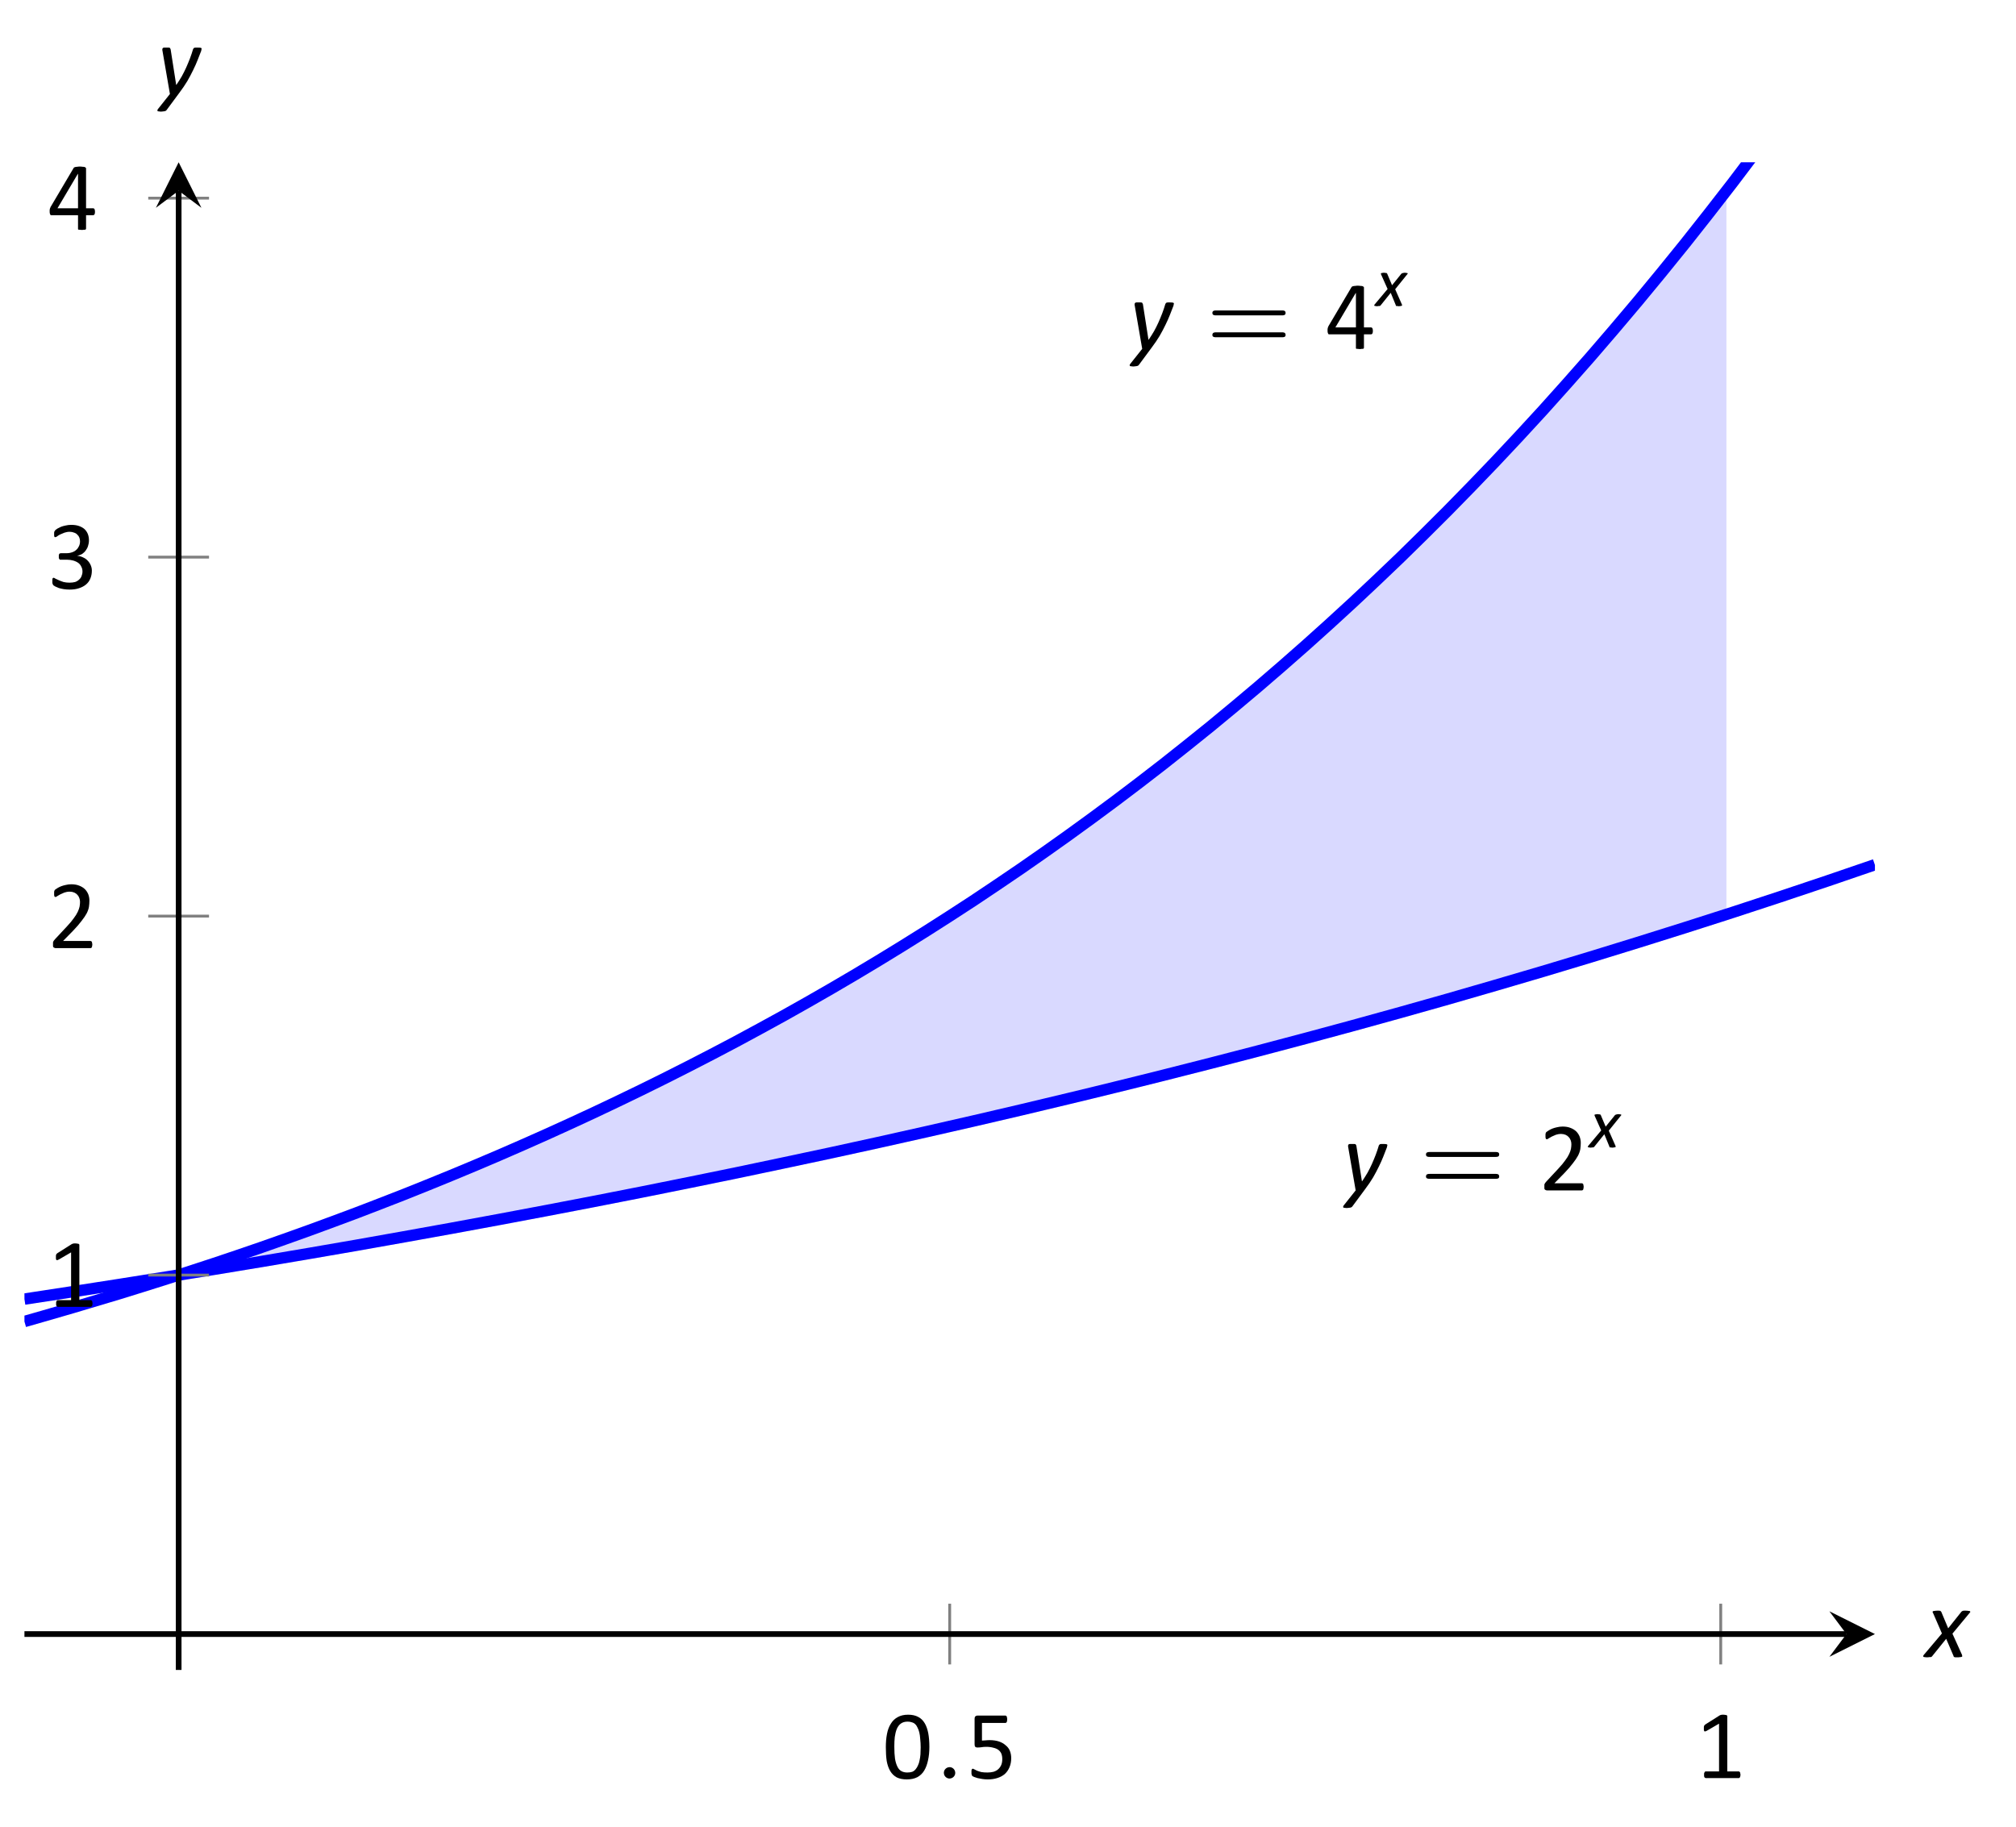 <?xml version="1.0" encoding="UTF-8"?>
<svg xmlns="http://www.w3.org/2000/svg" xmlns:xlink="http://www.w3.org/1999/xlink" width="141.1pt" height="127.89pt" viewBox="0 0 141.1 127.89" version="1.1">
<defs>
<g>
<symbol overflow="visible" id="glyph0-0">
<path style="stroke:none;" d="M 3.359 -4.406 L 3.359 0 L 0.188 0 L 0.188 -4.406 Z M 3.062 -0.281 L 3.062 -4.125 L 0.469 -4.125 L 0.469 -0.281 Z M 2.625 -3.062 C 2.625 -2.938 2.609 -2.816 2.578 -2.703 C 2.547 -2.586 2.488 -2.484 2.406 -2.391 C 2.332 -2.297 2.234 -2.219 2.109 -2.156 C 1.984 -2.094 1.832 -2.055 1.656 -2.047 L 1.531 -1.531 C 1.52 -1.508 1.5 -1.492 1.469 -1.484 C 1.438 -1.473 1.391 -1.469 1.328 -1.469 C 1.297 -1.469 1.266 -1.469 1.234 -1.469 C 1.211 -1.477 1.195 -1.484 1.188 -1.484 C 1.176 -1.484 1.164 -1.488 1.156 -1.5 C 1.156 -1.508 1.156 -1.52 1.156 -1.531 L 1.266 -2.172 C 1.273 -2.234 1.297 -2.273 1.328 -2.297 C 1.367 -2.328 1.414 -2.344 1.469 -2.344 L 1.484 -2.344 C 1.629 -2.344 1.742 -2.363 1.828 -2.406 C 1.922 -2.445 1.992 -2.5 2.047 -2.562 C 2.098 -2.633 2.133 -2.707 2.156 -2.781 C 2.176 -2.863 2.188 -2.941 2.188 -3.016 C 2.188 -3.078 2.176 -3.129 2.156 -3.172 C 2.145 -3.223 2.117 -3.266 2.078 -3.297 C 2.047 -3.336 2 -3.367 1.938 -3.391 C 1.875 -3.41 1.797 -3.422 1.703 -3.422 C 1.617 -3.422 1.539 -3.41 1.469 -3.391 C 1.395 -3.379 1.328 -3.363 1.266 -3.344 C 1.211 -3.32 1.172 -3.301 1.141 -3.281 C 1.109 -3.258 1.082 -3.25 1.062 -3.25 C 1.039 -3.25 1.023 -3.254 1.016 -3.266 C 1.016 -3.285 1.016 -3.312 1.016 -3.344 C 1.016 -3.352 1.016 -3.367 1.016 -3.391 C 1.016 -3.41 1.016 -3.43 1.016 -3.453 C 1.023 -3.484 1.035 -3.508 1.047 -3.531 C 1.055 -3.551 1.066 -3.566 1.078 -3.578 C 1.098 -3.598 1.129 -3.617 1.172 -3.641 C 1.223 -3.66 1.281 -3.68 1.344 -3.703 C 1.414 -3.723 1.488 -3.738 1.562 -3.75 C 1.633 -3.758 1.711 -3.766 1.797 -3.766 C 1.953 -3.766 2.082 -3.742 2.188 -3.703 C 2.289 -3.66 2.375 -3.602 2.438 -3.531 C 2.508 -3.469 2.555 -3.391 2.578 -3.297 C 2.609 -3.211 2.625 -3.133 2.625 -3.062 Z M 1.5 -1.031 C 1.5 -1.02 1.5 -1 1.5 -0.969 C 1.5 -0.945 1.492 -0.922 1.484 -0.891 C 1.473 -0.859 1.461 -0.828 1.453 -0.797 C 1.441 -0.773 1.426 -0.754 1.406 -0.734 C 1.383 -0.711 1.352 -0.695 1.312 -0.688 C 1.281 -0.676 1.238 -0.672 1.188 -0.672 C 1.133 -0.672 1.094 -0.676 1.062 -0.688 C 1.039 -0.695 1.02 -0.707 1 -0.719 C 0.988 -0.727 0.977 -0.742 0.969 -0.766 C 0.969 -0.785 0.969 -0.805 0.969 -0.828 C 0.969 -0.848 0.969 -0.867 0.969 -0.891 C 0.977 -0.922 0.984 -0.945 0.984 -0.969 C 0.992 -1 1.004 -1.023 1.016 -1.047 C 1.035 -1.078 1.051 -1.102 1.062 -1.125 C 1.082 -1.145 1.109 -1.16 1.141 -1.172 C 1.18 -1.18 1.234 -1.188 1.297 -1.188 C 1.336 -1.188 1.367 -1.18 1.391 -1.172 C 1.422 -1.172 1.441 -1.16 1.453 -1.141 C 1.473 -1.129 1.484 -1.113 1.484 -1.094 C 1.492 -1.082 1.5 -1.062 1.5 -1.031 Z M 0 1.344 Z M 0 1.344 "/>
</symbol>
<symbol overflow="visible" id="glyph0-1">
<path style="stroke:none;" d="M 3.172 -3.172 C 3.172 -3.148 3.164 -3.125 3.156 -3.094 C 3.156 -3.07 3.148 -3.047 3.141 -3.016 C 3.066 -2.816 2.984 -2.602 2.891 -2.375 C 2.805 -2.156 2.703 -1.922 2.578 -1.672 C 2.461 -1.43 2.328 -1.176 2.172 -0.906 C 2.016 -0.645 1.828 -0.367 1.609 -0.078 L 0.719 1.125 C 0.707 1.145 0.691 1.16 0.672 1.172 C 0.648 1.18 0.625 1.191 0.594 1.203 C 0.562 1.211 0.523 1.219 0.484 1.219 C 0.441 1.227 0.395 1.234 0.344 1.234 C 0.281 1.234 0.227 1.227 0.188 1.219 C 0.145 1.219 0.113 1.211 0.094 1.203 C 0.082 1.191 0.078 1.172 0.078 1.141 C 0.078 1.117 0.086 1.094 0.109 1.062 L 0.953 0 L 0.438 -2.984 C 0.438 -3.016 0.43 -3.039 0.422 -3.062 C 0.422 -3.082 0.422 -3.102 0.422 -3.125 C 0.422 -3.145 0.426 -3.164 0.438 -3.188 C 0.445 -3.207 0.461 -3.223 0.484 -3.234 C 0.504 -3.242 0.531 -3.25 0.562 -3.25 C 0.602 -3.25 0.656 -3.25 0.719 -3.25 C 0.77 -3.25 0.812 -3.25 0.844 -3.25 C 0.883 -3.25 0.914 -3.242 0.938 -3.234 C 0.957 -3.223 0.969 -3.207 0.969 -3.188 C 0.977 -3.176 0.988 -3.16 1 -3.141 L 1.391 -0.641 L 1.406 -0.641 C 1.539 -0.836 1.664 -1.035 1.781 -1.234 C 1.895 -1.441 2 -1.648 2.094 -1.859 C 2.188 -2.066 2.273 -2.281 2.359 -2.5 C 2.441 -2.719 2.516 -2.938 2.578 -3.156 C 2.586 -3.164 2.598 -3.176 2.609 -3.188 C 2.617 -3.207 2.633 -3.223 2.656 -3.234 C 2.688 -3.242 2.723 -3.25 2.766 -3.25 C 2.805 -3.25 2.852 -3.25 2.906 -3.25 C 3.008 -3.25 3.078 -3.242 3.109 -3.234 C 3.148 -3.223 3.172 -3.203 3.172 -3.172 Z M 3.172 -3.172 "/>
</symbol>
<symbol overflow="visible" id="glyph0-2">
<path style="stroke:none;" d="M 1.891 -1.641 L 2.562 -0.156 C 2.57 -0.125 2.578 -0.094 2.578 -0.062 C 2.578 -0.039 2.562 -0.023 2.531 -0.016 C 2.508 -0.004 2.473 0 2.422 0 C 2.379 0.008 2.328 0.016 2.266 0.016 C 2.203 0.016 2.148 0.016 2.109 0.016 C 2.078 0.016 2.051 0.008 2.031 0 C 2.008 -0.008 1.992 -0.02 1.984 -0.031 C 1.973 -0.039 1.969 -0.055 1.969 -0.078 L 1.453 -1.281 L 0.484 -0.078 C 0.473 -0.055 0.457 -0.039 0.438 -0.031 C 0.426 -0.02 0.406 -0.008 0.375 0 C 0.352 0 0.32 0 0.281 0 C 0.238 0.008 0.18 0.016 0.109 0.016 C 0.047 0.016 -0.004 0.008 -0.047 0 C -0.086 0 -0.113 -0.004 -0.125 -0.016 C -0.145 -0.023 -0.156 -0.039 -0.156 -0.062 C -0.156 -0.082 -0.145 -0.109 -0.125 -0.141 L 1.156 -1.656 L 0.531 -3.094 C 0.508 -3.125 0.5 -3.148 0.5 -3.172 C 0.508 -3.191 0.523 -3.207 0.547 -3.219 C 0.566 -3.227 0.598 -3.234 0.641 -3.234 C 0.68 -3.242 0.738 -3.25 0.812 -3.25 C 0.875 -3.25 0.922 -3.25 0.953 -3.25 C 0.992 -3.25 1.023 -3.242 1.047 -3.234 C 1.066 -3.223 1.078 -3.211 1.078 -3.203 C 1.086 -3.191 1.098 -3.18 1.109 -3.172 L 1.594 -2.016 L 2.516 -3.172 C 2.523 -3.18 2.535 -3.191 2.547 -3.203 C 2.566 -3.211 2.586 -3.223 2.609 -3.234 C 2.629 -3.242 2.66 -3.25 2.703 -3.25 C 2.742 -3.25 2.789 -3.25 2.844 -3.25 C 2.914 -3.25 2.973 -3.242 3.016 -3.234 C 3.055 -3.234 3.086 -3.227 3.109 -3.219 C 3.129 -3.207 3.141 -3.191 3.141 -3.172 C 3.141 -3.148 3.125 -3.125 3.094 -3.094 Z M 1.891 -1.641 "/>
</symbol>
<symbol overflow="visible" id="glyph1-0">
<path style="stroke:none;" d=""/>
</symbol>
<symbol overflow="visible" id="glyph1-1">
<path style="stroke:none;" d="M 5.359 -2.344 C 5.453 -2.344 5.609 -2.344 5.609 -2.516 C 5.609 -2.688 5.453 -2.688 5.359 -2.688 L 0.75 -2.688 C 0.656 -2.688 0.484 -2.688 0.484 -2.516 C 0.484 -2.344 0.641 -2.344 0.75 -2.344 Z M 5.359 -0.812 C 5.453 -0.812 5.609 -0.812 5.609 -0.969 C 5.609 -1.156 5.453 -1.156 5.359 -1.156 L 0.75 -1.156 C 0.641 -1.156 0.484 -1.156 0.484 -0.969 C 0.484 -0.812 0.656 -0.812 0.75 -0.812 Z M 5.359 -0.812 "/>
</symbol>
<symbol overflow="visible" id="glyph2-0">
<path style="stroke:none;" d="M 3.328 -4.406 L 3.328 0 L 0.156 0 L 0.156 -4.406 Z M 3.031 -0.281 L 3.031 -4.125 L 0.438 -4.125 L 0.438 -0.281 Z M 2.609 -2.906 C 2.609 -2.77 2.586 -2.648 2.547 -2.547 C 2.504 -2.441 2.445 -2.352 2.375 -2.281 C 2.312 -2.219 2.227 -2.164 2.125 -2.125 C 2.031 -2.082 1.926 -2.055 1.812 -2.047 L 1.797 -1.531 C 1.797 -1.508 1.773 -1.492 1.734 -1.484 C 1.703 -1.473 1.66 -1.469 1.609 -1.469 C 1.566 -1.469 1.535 -1.469 1.516 -1.469 C 1.492 -1.477 1.473 -1.484 1.453 -1.484 C 1.441 -1.484 1.43 -1.488 1.422 -1.5 C 1.422 -1.508 1.422 -1.52 1.422 -1.531 L 1.406 -2.156 C 1.395 -2.227 1.406 -2.273 1.438 -2.297 C 1.469 -2.328 1.516 -2.344 1.578 -2.344 L 1.641 -2.344 C 1.734 -2.344 1.812 -2.352 1.875 -2.375 C 1.945 -2.406 2.004 -2.441 2.047 -2.484 C 2.086 -2.535 2.117 -2.594 2.141 -2.656 C 2.16 -2.727 2.172 -2.801 2.172 -2.875 C 2.172 -3.039 2.125 -3.172 2.031 -3.266 C 1.938 -3.367 1.785 -3.422 1.578 -3.422 C 1.492 -3.422 1.414 -3.41 1.344 -3.391 C 1.281 -3.379 1.223 -3.363 1.172 -3.344 C 1.117 -3.32 1.078 -3.301 1.047 -3.281 C 1.016 -3.258 0.988 -3.25 0.969 -3.25 C 0.957 -3.25 0.945 -3.25 0.938 -3.25 C 0.938 -3.258 0.93 -3.27 0.922 -3.281 C 0.922 -3.289 0.914 -3.305 0.906 -3.328 C 0.906 -3.359 0.906 -3.391 0.906 -3.422 C 0.906 -3.461 0.906 -3.492 0.906 -3.516 C 0.914 -3.547 0.93 -3.566 0.953 -3.578 C 0.961 -3.598 0.988 -3.617 1.031 -3.641 C 1.082 -3.66 1.141 -3.676 1.203 -3.688 C 1.266 -3.707 1.332 -3.723 1.406 -3.734 C 1.477 -3.754 1.555 -3.766 1.641 -3.766 C 1.805 -3.766 1.953 -3.738 2.078 -3.688 C 2.203 -3.645 2.301 -3.586 2.375 -3.516 C 2.457 -3.441 2.516 -3.352 2.547 -3.25 C 2.586 -3.145 2.609 -3.031 2.609 -2.906 Z M 1.875 -0.922 C 1.875 -0.879 1.867 -0.844 1.859 -0.812 C 1.848 -0.781 1.832 -0.754 1.812 -0.734 C 1.789 -0.711 1.766 -0.695 1.734 -0.688 C 1.703 -0.676 1.66 -0.672 1.609 -0.672 C 1.566 -0.672 1.523 -0.676 1.484 -0.688 C 1.453 -0.695 1.426 -0.711 1.406 -0.734 C 1.383 -0.754 1.367 -0.781 1.359 -0.812 C 1.359 -0.844 1.359 -0.879 1.359 -0.922 C 1.359 -0.973 1.359 -1.016 1.359 -1.047 C 1.367 -1.078 1.383 -1.102 1.406 -1.125 C 1.426 -1.145 1.453 -1.16 1.484 -1.172 C 1.523 -1.18 1.566 -1.188 1.609 -1.188 C 1.66 -1.188 1.703 -1.18 1.734 -1.172 C 1.766 -1.16 1.789 -1.145 1.812 -1.125 C 1.832 -1.102 1.848 -1.078 1.859 -1.047 C 1.867 -1.016 1.875 -0.973 1.875 -0.922 Z M 0 1.344 Z M 0 1.344 "/>
</symbol>
<symbol overflow="visible" id="glyph2-1">
<path style="stroke:none;" d="M 3.141 -0.25 C 3.141 -0.207 3.133 -0.172 3.125 -0.141 C 3.125 -0.109 3.117 -0.082 3.109 -0.062 C 3.098 -0.039 3.082 -0.023 3.062 -0.016 C 3.051 -0.004 3.035 0 3.016 0 L 0.578 0 C 0.547 0 0.52 -0.004 0.5 -0.016 C 0.477 -0.023 0.457 -0.035 0.438 -0.047 C 0.414 -0.066 0.398 -0.094 0.391 -0.125 C 0.391 -0.164 0.391 -0.207 0.391 -0.25 C 0.391 -0.301 0.391 -0.344 0.391 -0.375 C 0.391 -0.406 0.395 -0.43 0.406 -0.453 C 0.426 -0.484 0.441 -0.508 0.453 -0.531 C 0.473 -0.562 0.5 -0.594 0.531 -0.625 L 1.375 -1.531 C 1.57 -1.738 1.727 -1.926 1.844 -2.094 C 1.969 -2.258 2.062 -2.41 2.125 -2.547 C 2.188 -2.68 2.227 -2.801 2.25 -2.906 C 2.27 -3.02 2.281 -3.129 2.281 -3.234 C 2.281 -3.328 2.266 -3.414 2.234 -3.5 C 2.203 -3.594 2.156 -3.672 2.094 -3.734 C 2.039 -3.797 1.969 -3.848 1.875 -3.891 C 1.781 -3.93 1.676 -3.953 1.562 -3.953 C 1.426 -3.953 1.301 -3.93 1.188 -3.891 C 1.082 -3.848 0.988 -3.805 0.906 -3.766 C 0.82 -3.723 0.75 -3.68 0.688 -3.641 C 0.633 -3.598 0.594 -3.578 0.562 -3.578 C 0.551 -3.578 0.535 -3.582 0.516 -3.594 C 0.504 -3.602 0.492 -3.617 0.484 -3.641 C 0.484 -3.66 0.477 -3.688 0.469 -3.719 C 0.469 -3.758 0.469 -3.801 0.469 -3.844 C 0.469 -3.875 0.469 -3.898 0.469 -3.922 C 0.469 -3.953 0.473 -3.977 0.484 -4 C 0.492 -4.02 0.5 -4.035 0.5 -4.047 C 0.508 -4.066 0.531 -4.086 0.562 -4.109 C 0.594 -4.129 0.641 -4.16 0.703 -4.203 C 0.766 -4.242 0.848 -4.285 0.953 -4.328 C 1.055 -4.367 1.164 -4.398 1.281 -4.422 C 1.406 -4.453 1.535 -4.469 1.672 -4.469 C 1.879 -4.469 2.062 -4.438 2.219 -4.375 C 2.383 -4.312 2.52 -4.227 2.625 -4.125 C 2.727 -4.02 2.805 -3.898 2.859 -3.766 C 2.91 -3.629 2.938 -3.484 2.938 -3.328 C 2.938 -3.18 2.926 -3.035 2.906 -2.891 C 2.883 -2.754 2.832 -2.602 2.75 -2.438 C 2.664 -2.281 2.547 -2.102 2.391 -1.906 C 2.242 -1.707 2.047 -1.477 1.797 -1.219 L 1.094 -0.5 L 3.016 -0.5 C 3.023 -0.5 3.039 -0.492 3.062 -0.484 C 3.082 -0.473 3.098 -0.457 3.109 -0.438 C 3.117 -0.414 3.125 -0.391 3.125 -0.359 C 3.133 -0.328 3.141 -0.289 3.141 -0.25 Z M 3.141 -0.25 "/>
</symbol>
<symbol overflow="visible" id="glyph2-2">
<path style="stroke:none;" d="M 3.328 -1.25 C 3.328 -1.176 3.316 -1.117 3.297 -1.078 C 3.273 -1.035 3.242 -1.016 3.203 -1.016 L 2.703 -1.016 L 2.703 -0.078 C 2.703 -0.066 2.695 -0.051 2.688 -0.031 C 2.676 -0.02 2.66 -0.008 2.641 0 C 2.617 0 2.586 0 2.547 0 C 2.516 0.008 2.473 0.016 2.422 0.016 C 2.359 0.016 2.305 0.008 2.266 0 C 2.234 0 2.207 0 2.188 0 C 2.164 -0.008 2.148 -0.02 2.141 -0.031 C 2.141 -0.051 2.141 -0.066 2.141 -0.078 L 2.141 -1.016 L 0.312 -1.016 C 0.289 -1.016 0.27 -1.016 0.25 -1.016 C 0.227 -1.023 0.211 -1.035 0.203 -1.047 C 0.191 -1.066 0.18 -1.094 0.172 -1.125 C 0.16 -1.164 0.156 -1.211 0.156 -1.266 C 0.156 -1.305 0.156 -1.344 0.156 -1.375 C 0.164 -1.414 0.172 -1.445 0.172 -1.469 C 0.18 -1.5 0.191 -1.523 0.203 -1.547 C 0.211 -1.578 0.227 -1.609 0.25 -1.641 L 1.828 -4.312 C 1.836 -4.332 1.852 -4.348 1.875 -4.359 C 1.906 -4.379 1.938 -4.391 1.969 -4.391 C 2 -4.398 2.039 -4.406 2.094 -4.406 C 2.145 -4.414 2.203 -4.422 2.266 -4.422 C 2.336 -4.422 2.398 -4.414 2.453 -4.406 C 2.516 -4.406 2.562 -4.398 2.594 -4.391 C 2.633 -4.379 2.66 -4.363 2.672 -4.344 C 2.691 -4.332 2.703 -4.316 2.703 -4.297 L 2.703 -1.5 L 3.203 -1.5 C 3.242 -1.5 3.273 -1.477 3.297 -1.438 C 3.316 -1.395 3.328 -1.332 3.328 -1.25 Z M 2.141 -3.906 L 2.125 -3.906 L 0.703 -1.5 L 2.141 -1.5 Z M 2.141 -3.906 "/>
</symbol>
<symbol overflow="visible" id="glyph2-3">
<path style="stroke:none;" d="M 3.297 -2.219 C 3.297 -1.875 3.266 -1.562 3.203 -1.281 C 3.148 -1.008 3.062 -0.77 2.938 -0.562 C 2.82 -0.363 2.66 -0.207 2.453 -0.094 C 2.254 0.008 2.008 0.062 1.719 0.062 C 1.445 0.062 1.211 0.016 1.016 -0.078 C 0.828 -0.18 0.676 -0.328 0.562 -0.516 C 0.445 -0.711 0.363 -0.945 0.312 -1.219 C 0.27 -1.5 0.25 -1.82 0.25 -2.188 C 0.25 -2.52 0.273 -2.828 0.328 -3.109 C 0.379 -3.391 0.469 -3.629 0.594 -3.828 C 0.719 -4.035 0.879 -4.191 1.078 -4.297 C 1.273 -4.41 1.52 -4.469 1.812 -4.469 C 2.094 -4.469 2.328 -4.414 2.516 -4.312 C 2.703 -4.219 2.852 -4.07 2.969 -3.875 C 3.082 -3.688 3.164 -3.453 3.219 -3.172 C 3.27 -2.891 3.297 -2.57 3.297 -2.219 Z M 2.688 -2.172 C 2.688 -2.391 2.676 -2.586 2.656 -2.766 C 2.645 -2.941 2.625 -3.094 2.594 -3.219 C 2.562 -3.352 2.52 -3.469 2.469 -3.562 C 2.426 -3.664 2.367 -3.75 2.297 -3.812 C 2.234 -3.875 2.156 -3.914 2.062 -3.938 C 1.977 -3.969 1.883 -3.984 1.781 -3.984 C 1.582 -3.984 1.422 -3.938 1.297 -3.844 C 1.18 -3.758 1.086 -3.633 1.016 -3.469 C 0.953 -3.312 0.906 -3.125 0.875 -2.906 C 0.852 -2.695 0.844 -2.473 0.844 -2.234 C 0.844 -1.898 0.859 -1.617 0.891 -1.391 C 0.93 -1.16 0.988 -0.973 1.062 -0.828 C 1.133 -0.68 1.227 -0.578 1.344 -0.516 C 1.457 -0.453 1.594 -0.422 1.75 -0.422 C 1.883 -0.422 2 -0.438 2.094 -0.469 C 2.188 -0.508 2.266 -0.566 2.328 -0.641 C 2.398 -0.723 2.457 -0.816 2.5 -0.922 C 2.551 -1.023 2.586 -1.141 2.609 -1.266 C 2.641 -1.398 2.66 -1.539 2.672 -1.688 C 2.68 -1.844 2.688 -2.004 2.688 -2.172 Z M 2.688 -2.172 "/>
</symbol>
<symbol overflow="visible" id="glyph2-4">
<path style="stroke:none;" d="M 3.125 -1.422 C 3.125 -1.18 3.082 -0.969 3 -0.781 C 2.926 -0.602 2.816 -0.445 2.672 -0.312 C 2.523 -0.188 2.348 -0.094 2.141 -0.031 C 1.941 0.031 1.723 0.062 1.484 0.062 C 1.348 0.062 1.219 0.051 1.094 0.031 C 0.969 0.008 0.859 -0.008 0.766 -0.031 C 0.672 -0.062 0.594 -0.086 0.531 -0.109 C 0.469 -0.141 0.426 -0.16 0.406 -0.172 C 0.395 -0.191 0.383 -0.207 0.375 -0.219 C 0.375 -0.238 0.367 -0.258 0.359 -0.281 C 0.348 -0.301 0.344 -0.32 0.344 -0.344 C 0.344 -0.375 0.344 -0.41 0.344 -0.453 C 0.344 -0.492 0.344 -0.531 0.344 -0.562 C 0.352 -0.594 0.359 -0.613 0.359 -0.625 C 0.367 -0.645 0.379 -0.66 0.391 -0.672 C 0.41 -0.68 0.426 -0.688 0.438 -0.688 C 0.457 -0.688 0.492 -0.672 0.547 -0.641 C 0.598 -0.617 0.66 -0.586 0.734 -0.547 C 0.816 -0.516 0.914 -0.484 1.031 -0.453 C 1.156 -0.43 1.301 -0.422 1.469 -0.422 C 1.613 -0.422 1.75 -0.438 1.875 -0.469 C 2.008 -0.508 2.117 -0.566 2.203 -0.641 C 2.297 -0.723 2.367 -0.82 2.422 -0.938 C 2.473 -1.051 2.5 -1.191 2.5 -1.359 C 2.5 -1.504 2.477 -1.629 2.438 -1.734 C 2.395 -1.836 2.328 -1.926 2.234 -2 C 2.141 -2.07 2.02 -2.125 1.875 -2.156 C 1.738 -2.195 1.57 -2.219 1.375 -2.219 C 1.238 -2.219 1.117 -2.207 1.016 -2.188 C 0.922 -2.176 0.832 -2.172 0.75 -2.172 C 0.688 -2.172 0.641 -2.188 0.609 -2.219 C 0.578 -2.25 0.562 -2.305 0.562 -2.391 L 0.562 -4.188 C 0.562 -4.258 0.578 -4.312 0.609 -4.344 C 0.648 -4.383 0.703 -4.406 0.766 -4.406 L 2.719 -4.406 C 2.738 -4.406 2.754 -4.398 2.766 -4.391 C 2.785 -4.379 2.801 -4.363 2.812 -4.344 C 2.82 -4.32 2.828 -4.297 2.828 -4.266 C 2.836 -4.234 2.844 -4.195 2.844 -4.156 C 2.844 -4.07 2.832 -4.004 2.812 -3.953 C 2.789 -3.91 2.758 -3.891 2.719 -3.891 L 1.078 -3.891 L 1.078 -2.656 C 1.16 -2.664 1.242 -2.672 1.328 -2.672 C 1.41 -2.68 1.504 -2.688 1.609 -2.688 C 1.859 -2.688 2.078 -2.656 2.266 -2.594 C 2.453 -2.531 2.609 -2.441 2.734 -2.328 C 2.867 -2.223 2.969 -2.094 3.031 -1.938 C 3.094 -1.781 3.125 -1.609 3.125 -1.422 Z M 3.125 -1.422 "/>
</symbol>
<symbol overflow="visible" id="glyph2-5">
<path style="stroke:none;" d="M 3.156 -0.234 C 3.156 -0.191 3.148 -0.156 3.141 -0.125 C 3.141 -0.094 3.129 -0.066 3.109 -0.047 C 3.098 -0.035 3.086 -0.023 3.078 -0.016 C 3.066 -0.004 3.051 0 3.031 0 L 0.734 0 C 0.711 0 0.695 -0.004 0.688 -0.016 C 0.676 -0.023 0.66 -0.035 0.641 -0.047 C 0.629 -0.066 0.617 -0.094 0.609 -0.125 C 0.609 -0.156 0.609 -0.191 0.609 -0.234 C 0.609 -0.273 0.609 -0.305 0.609 -0.328 C 0.617 -0.359 0.629 -0.383 0.641 -0.406 C 0.648 -0.426 0.66 -0.441 0.672 -0.453 C 0.691 -0.461 0.711 -0.469 0.734 -0.469 L 1.656 -0.469 L 1.656 -3.812 L 0.797 -3.312 C 0.754 -3.289 0.719 -3.273 0.688 -3.266 C 0.664 -3.266 0.645 -3.27 0.625 -3.281 C 0.613 -3.301 0.602 -3.328 0.594 -3.359 C 0.594 -3.391 0.594 -3.43 0.594 -3.484 C 0.594 -3.523 0.594 -3.555 0.594 -3.578 C 0.602 -3.609 0.609 -3.633 0.609 -3.656 C 0.617 -3.676 0.629 -3.691 0.641 -3.703 C 0.648 -3.711 0.664 -3.727 0.688 -3.75 L 1.703 -4.391 C 1.711 -4.398 1.723 -4.406 1.734 -4.406 C 1.754 -4.414 1.773 -4.422 1.797 -4.422 C 1.816 -4.43 1.836 -4.438 1.859 -4.438 C 1.891 -4.438 1.926 -4.438 1.969 -4.438 C 2.02 -4.438 2.062 -4.43 2.094 -4.422 C 2.133 -4.422 2.164 -4.414 2.188 -4.406 C 2.207 -4.395 2.219 -4.383 2.219 -4.375 C 2.227 -4.363 2.234 -4.352 2.234 -4.344 L 2.234 -0.469 L 3.031 -0.469 C 3.051 -0.469 3.066 -0.461 3.078 -0.453 C 3.098 -0.441 3.113 -0.426 3.125 -0.406 C 3.133 -0.383 3.141 -0.359 3.141 -0.328 C 3.148 -0.305 3.156 -0.273 3.156 -0.234 Z M 3.156 -0.234 "/>
</symbol>
<symbol overflow="visible" id="glyph2-6">
<path style="stroke:none;" d="M 3.109 -1.266 C 3.109 -1.055 3.07 -0.867 3 -0.703 C 2.938 -0.547 2.836 -0.41 2.703 -0.297 C 2.566 -0.18 2.398 -0.094 2.203 -0.031 C 2.016 0.031 1.801 0.062 1.562 0.062 C 1.414 0.062 1.273 0.051 1.141 0.031 C 1.016 0.008 0.898 -0.016 0.797 -0.047 C 0.703 -0.086 0.617 -0.125 0.547 -0.156 C 0.484 -0.195 0.441 -0.223 0.422 -0.234 C 0.41 -0.254 0.398 -0.27 0.391 -0.281 C 0.379 -0.301 0.367 -0.32 0.359 -0.344 C 0.359 -0.363 0.352 -0.391 0.344 -0.422 C 0.344 -0.453 0.344 -0.492 0.344 -0.547 C 0.344 -0.629 0.348 -0.688 0.359 -0.719 C 0.379 -0.75 0.406 -0.766 0.438 -0.766 C 0.457 -0.766 0.5 -0.742 0.562 -0.703 C 0.625 -0.672 0.703 -0.633 0.797 -0.594 C 0.891 -0.551 1 -0.508 1.125 -0.469 C 1.25 -0.438 1.391 -0.422 1.547 -0.422 C 1.691 -0.422 1.82 -0.438 1.938 -0.469 C 2.051 -0.508 2.145 -0.566 2.219 -0.641 C 2.301 -0.711 2.359 -0.797 2.391 -0.891 C 2.43 -0.984 2.453 -1.086 2.453 -1.203 C 2.453 -1.328 2.426 -1.438 2.375 -1.531 C 2.332 -1.633 2.266 -1.723 2.172 -1.797 C 2.078 -1.867 1.957 -1.926 1.812 -1.969 C 1.676 -2.008 1.523 -2.031 1.359 -2.031 L 0.938 -2.031 C 0.914 -2.031 0.895 -2.031 0.875 -2.031 C 0.863 -2.039 0.848 -2.055 0.828 -2.078 C 0.816 -2.098 0.805 -2.117 0.797 -2.141 C 0.797 -2.172 0.797 -2.211 0.797 -2.266 C 0.797 -2.305 0.797 -2.336 0.797 -2.359 C 0.805 -2.391 0.816 -2.414 0.828 -2.438 C 0.848 -2.457 0.863 -2.469 0.875 -2.469 C 0.895 -2.477 0.914 -2.484 0.938 -2.484 L 1.312 -2.484 C 1.469 -2.484 1.602 -2.504 1.719 -2.547 C 1.844 -2.586 1.941 -2.645 2.016 -2.719 C 2.098 -2.789 2.16 -2.875 2.203 -2.969 C 2.254 -3.07 2.281 -3.188 2.281 -3.312 C 2.281 -3.406 2.266 -3.492 2.234 -3.578 C 2.203 -3.66 2.156 -3.727 2.094 -3.781 C 2.039 -3.844 1.969 -3.891 1.875 -3.922 C 1.781 -3.961 1.676 -3.984 1.562 -3.984 C 1.426 -3.984 1.301 -3.961 1.188 -3.922 C 1.082 -3.879 0.984 -3.836 0.891 -3.797 C 0.805 -3.754 0.738 -3.711 0.688 -3.672 C 0.633 -3.629 0.594 -3.609 0.562 -3.609 C 0.551 -3.609 0.535 -3.609 0.516 -3.609 C 0.504 -3.617 0.492 -3.629 0.484 -3.641 C 0.484 -3.66 0.477 -3.688 0.469 -3.719 C 0.469 -3.75 0.469 -3.789 0.469 -3.844 C 0.469 -3.875 0.469 -3.898 0.469 -3.922 C 0.477 -3.953 0.484 -3.977 0.484 -4 C 0.492 -4.02 0.504 -4.035 0.516 -4.047 C 0.523 -4.066 0.539 -4.086 0.562 -4.109 C 0.582 -4.129 0.625 -4.16 0.688 -4.203 C 0.758 -4.242 0.844 -4.285 0.938 -4.328 C 1.031 -4.367 1.141 -4.398 1.266 -4.422 C 1.391 -4.453 1.523 -4.469 1.672 -4.469 C 1.879 -4.469 2.055 -4.441 2.203 -4.391 C 2.359 -4.336 2.488 -4.266 2.594 -4.172 C 2.695 -4.078 2.773 -3.961 2.828 -3.828 C 2.879 -3.691 2.906 -3.547 2.906 -3.391 C 2.906 -3.242 2.883 -3.113 2.844 -3 C 2.812 -2.883 2.758 -2.781 2.688 -2.688 C 2.625 -2.594 2.539 -2.508 2.438 -2.438 C 2.332 -2.375 2.211 -2.332 2.078 -2.312 C 2.234 -2.289 2.375 -2.25 2.5 -2.188 C 2.625 -2.133 2.727 -2.062 2.812 -1.969 C 2.906 -1.875 2.977 -1.766 3.031 -1.641 C 3.082 -1.523 3.109 -1.398 3.109 -1.266 Z M 3.109 -1.266 "/>
</symbol>
<symbol overflow="visible" id="glyph3-0">
<path style="stroke:none;" d="M 2.406 -3.156 L 2.406 0 L 0.125 0 L 0.125 -3.156 Z M 2.188 -0.203 L 2.188 -2.953 L 0.328 -2.953 L 0.328 -0.203 Z M 1.875 -2.188 C 1.875 -2.102 1.863 -2.02 1.844 -1.938 C 1.82 -1.852 1.781 -1.773 1.719 -1.703 C 1.664 -1.641 1.594 -1.586 1.5 -1.547 C 1.414 -1.504 1.312 -1.477 1.188 -1.469 L 1.094 -1.094 C 1.094 -1.082 1.078 -1.07 1.047 -1.062 C 1.023 -1.051 0.992 -1.047 0.953 -1.047 C 0.922 -1.047 0.895 -1.047 0.875 -1.047 C 0.863 -1.055 0.852 -1.062 0.844 -1.062 C 0.832 -1.062 0.828 -1.062 0.828 -1.062 C 0.828 -1.07 0.828 -1.082 0.828 -1.094 L 0.906 -1.547 C 0.914 -1.598 0.93 -1.629 0.953 -1.641 C 0.973 -1.66 1.004 -1.672 1.047 -1.672 L 1.062 -1.672 C 1.164 -1.672 1.25 -1.688 1.312 -1.719 C 1.375 -1.75 1.422 -1.785 1.453 -1.828 C 1.492 -1.879 1.52 -1.93 1.531 -1.984 C 1.551 -2.047 1.562 -2.102 1.562 -2.156 C 1.562 -2.195 1.555 -2.234 1.547 -2.266 C 1.535 -2.305 1.516 -2.336 1.484 -2.359 C 1.461 -2.391 1.426 -2.41 1.375 -2.422 C 1.332 -2.441 1.281 -2.453 1.219 -2.453 C 1.156 -2.453 1.098 -2.441 1.047 -2.422 C 0.992 -2.41 0.945 -2.395 0.906 -2.375 C 0.875 -2.363 0.844 -2.352 0.812 -2.344 C 0.789 -2.332 0.773 -2.328 0.766 -2.328 C 0.742 -2.328 0.727 -2.332 0.719 -2.344 C 0.719 -2.352 0.719 -2.367 0.719 -2.391 C 0.719 -2.398 0.719 -2.41 0.719 -2.422 C 0.727 -2.441 0.734 -2.457 0.734 -2.469 C 0.734 -2.488 0.738 -2.504 0.75 -2.516 C 0.758 -2.535 0.77 -2.551 0.781 -2.562 C 0.789 -2.57 0.812 -2.582 0.844 -2.594 C 0.875 -2.613 0.91 -2.629 0.953 -2.641 C 1.004 -2.66 1.055 -2.672 1.109 -2.672 C 1.172 -2.68 1.227 -2.688 1.281 -2.688 C 1.395 -2.688 1.488 -2.672 1.562 -2.641 C 1.633 -2.617 1.691 -2.582 1.734 -2.531 C 1.785 -2.477 1.82 -2.422 1.844 -2.359 C 1.863 -2.297 1.875 -2.238 1.875 -2.188 Z M 1.078 -0.75 C 1.078 -0.727 1.07 -0.707 1.062 -0.688 C 1.062 -0.676 1.055 -0.66 1.047 -0.641 C 1.047 -0.617 1.039 -0.598 1.031 -0.578 C 1.031 -0.555 1.02 -0.539 1 -0.531 C 0.988 -0.508 0.969 -0.492 0.938 -0.484 C 0.914 -0.484 0.891 -0.484 0.859 -0.484 C 0.816 -0.484 0.785 -0.484 0.766 -0.484 C 0.742 -0.492 0.727 -0.504 0.719 -0.516 C 0.707 -0.523 0.695 -0.535 0.688 -0.547 C 0.688 -0.555 0.688 -0.57 0.688 -0.594 C 0.688 -0.602 0.688 -0.617 0.688 -0.641 C 0.695 -0.66 0.703 -0.68 0.703 -0.703 C 0.711 -0.723 0.723 -0.738 0.734 -0.75 C 0.742 -0.77 0.754 -0.785 0.766 -0.797 C 0.773 -0.816 0.789 -0.828 0.812 -0.828 C 0.844 -0.836 0.879 -0.844 0.922 -0.844 C 0.953 -0.844 0.977 -0.836 1 -0.828 C 1.02 -0.828 1.035 -0.82 1.047 -0.812 C 1.055 -0.812 1.062 -0.801 1.062 -0.781 C 1.07 -0.77 1.078 -0.758 1.078 -0.75 Z M 0 0.969 Z M 0 0.969 "/>
</symbol>
<symbol overflow="visible" id="glyph3-1">
<path style="stroke:none;" d="M 1.359 -1.172 L 1.828 -0.109 C 1.836 -0.086 1.844 -0.066 1.844 -0.047 C 1.844 -0.035 1.832 -0.023 1.812 -0.016 C 1.789 -0.004 1.766 0 1.734 0 C 1.703 0.008 1.66 0.016 1.609 0.016 C 1.566 0.016 1.531 0.008 1.5 0 C 1.477 0 1.457 0 1.438 0 C 1.426 -0.008 1.414 -0.016 1.406 -0.016 C 1.406 -0.023 1.406 -0.035 1.406 -0.047 L 1.047 -0.922 L 0.344 -0.047 C 0.332 -0.035 0.32 -0.023 0.312 -0.016 C 0.301 -0.016 0.285 -0.008 0.266 0 C 0.254 0 0.234 0 0.203 0 C 0.172 0.008 0.129 0.016 0.078 0.016 C 0.035 0.016 0 0.008 -0.031 0 C -0.062 0 -0.082 -0.004 -0.094 -0.016 C -0.102 -0.023 -0.109 -0.035 -0.109 -0.047 C -0.109 -0.066 -0.098 -0.086 -0.078 -0.109 L 0.828 -1.188 L 0.375 -2.203 C 0.363 -2.223 0.359 -2.238 0.359 -2.25 C 0.359 -2.27 0.363 -2.285 0.375 -2.297 C 0.395 -2.305 0.422 -2.312 0.453 -2.312 C 0.484 -2.32 0.523 -2.328 0.578 -2.328 C 0.617 -2.328 0.648 -2.32 0.672 -2.312 C 0.703 -2.312 0.723 -2.312 0.734 -2.312 C 0.754 -2.312 0.766 -2.305 0.766 -2.297 C 0.773 -2.285 0.785 -2.273 0.797 -2.266 L 1.141 -1.453 L 1.797 -2.266 C 1.805 -2.273 1.816 -2.281 1.828 -2.281 C 1.836 -2.289 1.848 -2.297 1.859 -2.297 C 1.879 -2.305 1.898 -2.312 1.922 -2.312 C 1.953 -2.32 1.992 -2.328 2.047 -2.328 C 2.086 -2.328 2.125 -2.32 2.156 -2.312 C 2.188 -2.312 2.207 -2.305 2.219 -2.297 C 2.238 -2.297 2.242 -2.285 2.234 -2.266 C 2.234 -2.254 2.223 -2.238 2.203 -2.219 Z M 1.359 -1.172 "/>
</symbol>
<symbol overflow="visible" id="glyph4-0">
<path style="stroke:none;" d=""/>
</symbol>
<symbol overflow="visible" id="glyph4-1">
<path style="stroke:none;" d="M 1.578 -0.391 C 1.578 -0.641 1.375 -0.797 1.188 -0.797 C 0.953 -0.797 0.781 -0.609 0.781 -0.406 C 0.781 -0.156 0.984 0 1.172 0 C 1.406 0 1.578 -0.188 1.578 -0.391 Z M 1.578 -0.391 "/>
</symbol>
</g>
<clipPath id="clip1">
  <path d="M 1.711 11.359 L 131.227 11.359 L 131.227 101 L 1.711 101 Z M 1.711 11.359 "/>
</clipPath>
<clipPath id="clip2">
  <path d="M 1.711 49 L 131.227 49 L 131.227 103 L 1.711 103 Z M 1.711 49 "/>
</clipPath>
<clipPath id="clip3">
  <path d="M 1.711 11.359 L 131.227 11.359 L 131.227 104 L 1.711 104 Z M 1.711 11.359 "/>
</clipPath>
</defs>
<g id="surface1">
<path style="fill:none;stroke-width:0.399;stroke-linecap:butt;stroke-linejoin:miter;stroke:rgb(84.999%,84.999%,100%);stroke-opacity:1;stroke-miterlimit:10;" d="M 10.794 27.642 L 13.56 28.091 L 16.329 28.552 L 19.095 29.017 L 21.864 29.494 L 24.63 29.978 L 27.399 30.47 L 30.165 30.97 L 32.931 31.478 L 35.7 31.998 L 38.466 32.529 L 41.235 33.068 L 44.001 33.615 L 46.77 34.17 L 49.536 34.74 L 52.306 35.318 L 55.071 35.904 L 57.841 36.502 L 60.606 37.111 L 63.372 37.732 L 66.142 38.365 L 68.907 39.009 L 71.677 39.662 L 74.442 40.33 L 77.212 41.005 L 79.978 41.697 L 82.747 42.4 L 85.513 43.115 L 88.282 43.841 L 91.048 44.584 L 93.817 45.337 L 96.583 46.103 L 99.349 46.884 L 102.118 47.681 L 104.884 48.49 L 107.653 49.314 L 110.419 50.154 L 113.188 51.009 L 115.954 51.88 L 118.724 52.763 " transform="matrix(1,0,0,-1,1.71,116.9)"/>
<path style=" stroke:none;fill-rule:nonzero;fill:rgb(84.999%,84.999%,100%);fill-opacity:1;" d="M 12.504 89.258 L 15.27 88.348 L 18.039 87.406 L 20.805 86.43 L 23.574 85.418 L 26.34 84.371 L 29.109 83.285 L 31.875 82.16 L 34.641 80.992 L 37.41 79.785 L 40.176 78.535 L 42.945 77.238 L 45.711 75.891 L 48.48 74.5 L 51.246 73.055 L 54.016 71.559 L 56.781 70.012 L 59.551 68.406 L 62.316 66.742 L 65.082 65.016 L 67.852 63.23 L 70.617 61.379 L 73.387 59.461 L 76.152 57.473 L 78.922 55.414 L 81.688 53.281 L 84.457 51.07 L 87.223 48.777 L 89.992 46.406 L 92.758 43.945 L 95.527 41.395 L 98.293 38.754 L 101.059 36.016 L 103.828 33.18 L 106.594 30.242 L 109.363 27.195 L 112.129 24.043 L 114.898 20.773 L 117.664 17.387 L 120.434 13.875 L 120.434 64.137 L 117.664 65.02 L 114.898 65.891 L 112.129 66.746 L 109.363 67.586 L 106.594 68.41 L 103.828 69.219 L 101.059 70.016 L 98.293 70.797 L 95.527 71.562 L 92.758 72.316 L 89.992 73.059 L 87.223 73.785 L 84.457 74.5 L 81.688 75.203 L 78.922 75.895 L 76.152 76.57 L 73.387 77.238 L 70.617 77.891 L 67.852 78.535 L 65.082 79.168 L 62.316 79.789 L 59.551 80.398 L 56.781 80.996 L 54.016 81.582 L 51.246 82.16 L 48.48 82.73 L 45.711 83.285 L 42.945 83.832 L 40.176 84.371 L 37.41 84.902 L 34.641 85.422 L 31.875 85.93 L 29.109 86.43 L 26.34 86.922 L 23.574 87.406 L 20.805 87.883 L 18.039 88.348 L 15.27 88.809 Z M 12.504 89.258 "/>
<g clip-path="url(#clip1)" clip-rule="nonzero">
<path style="fill:none;stroke-width:0.797;stroke-linecap:butt;stroke-linejoin:miter;stroke:rgb(84.999%,84.999%,100%);stroke-opacity:1;stroke-miterlimit:10;" d="M 10.794 27.642 L 13.56 28.552 L 16.329 29.494 L 19.095 30.47 L 21.864 31.482 L 24.63 32.529 L 27.399 33.615 L 30.165 34.74 L 32.931 35.908 L 35.7 37.115 L 38.466 38.365 L 41.235 39.662 L 44.001 41.009 L 46.77 42.4 L 49.536 43.845 L 52.306 45.341 L 55.071 46.888 L 57.841 48.494 L 60.606 50.158 L 63.372 51.884 L 66.142 53.67 L 68.907 55.521 L 71.677 57.439 L 74.442 59.427 L 77.212 61.486 L 79.978 63.619 L 82.747 65.83 L 85.513 68.123 L 88.282 70.494 L 91.048 72.955 L 93.817 75.505 L 96.583 78.146 L 99.349 80.884 L 102.118 83.72 L 104.884 86.658 L 107.653 89.705 L 110.419 92.857 L 113.188 96.127 L 115.954 99.513 L 118.724 103.025 L 118.724 52.763 L 115.954 51.88 L 113.188 51.009 L 110.419 50.154 L 107.653 49.314 L 104.884 48.49 L 102.118 47.681 L 99.349 46.884 L 96.583 46.103 L 93.817 45.337 L 91.048 44.584 L 88.282 43.841 L 85.513 43.115 L 82.747 42.4 L 79.978 41.697 L 77.212 41.005 L 74.442 40.33 L 71.677 39.662 L 68.907 39.009 L 66.142 38.365 L 63.372 37.732 L 60.606 37.111 L 57.841 36.502 L 55.071 35.904 L 52.306 35.318 L 49.536 34.74 L 46.77 34.17 L 44.001 33.615 L 41.235 33.068 L 38.466 32.529 L 35.7 31.998 L 32.931 31.478 L 30.165 30.97 L 27.399 30.47 L 24.63 29.978 L 21.864 29.494 L 19.095 29.017 L 16.329 28.552 L 13.56 28.091 Z M 10.794 27.642 " transform="matrix(1,0,0,-1,1.71,116.9)"/>
</g>
<g clip-path="url(#clip2)" clip-rule="nonzero">
<path style="fill:none;stroke-width:0.797;stroke-linecap:butt;stroke-linejoin:miter;stroke:rgb(0%,0%,100%);stroke-opacity:1;stroke-miterlimit:10;" d="M 0.001 25.962 C 0.001 25.962 2.399 26.326 3.321 26.47 C 4.243 26.611 5.72 26.841 6.642 26.986 C 7.563 27.13 9.04 27.365 9.962 27.513 C 10.884 27.658 12.36 27.896 13.282 28.048 C 14.204 28.197 15.681 28.443 16.602 28.595 C 17.524 28.752 19.005 29.002 19.923 29.158 C 20.845 29.318 22.325 29.572 23.247 29.732 C 24.165 29.892 25.645 30.154 26.567 30.322 C 27.489 30.486 28.966 30.752 29.888 30.92 C 30.81 31.087 32.286 31.361 33.208 31.533 C 34.13 31.705 35.606 31.982 36.528 32.158 C 37.45 32.334 38.927 32.615 39.849 32.795 C 40.77 32.974 42.247 33.263 43.169 33.447 C 44.091 33.63 45.571 33.927 46.489 34.115 C 47.411 34.302 48.892 34.603 49.813 34.795 C 50.731 34.986 52.212 35.298 53.134 35.494 C 54.056 35.685 55.532 36.002 56.454 36.201 C 57.376 36.4 58.852 36.724 59.774 36.927 C 60.696 37.13 62.173 37.462 63.095 37.67 C 64.017 37.877 65.493 38.216 66.415 38.427 C 67.337 38.638 68.813 38.986 69.735 39.201 C 70.657 39.42 72.134 39.771 73.056 39.994 C 73.978 40.212 75.458 40.576 76.376 40.802 C 77.298 41.029 78.778 41.392 79.7 41.627 C 80.618 41.857 82.099 42.232 83.02 42.47 C 83.942 42.705 85.419 43.087 86.341 43.33 C 87.263 43.572 88.739 43.962 89.661 44.209 C 90.583 44.455 92.06 44.857 92.981 45.107 C 93.903 45.361 95.38 45.771 96.302 46.025 C 97.224 46.283 98.7 46.701 99.622 46.962 C 100.544 47.228 102.024 47.654 102.942 47.923 C 103.864 48.189 105.345 48.627 106.267 48.9 C 107.185 49.173 108.665 49.619 109.587 49.9 C 110.509 50.181 111.985 50.634 112.907 50.923 C 113.829 51.209 115.306 51.673 116.228 51.966 C 117.149 52.259 118.626 52.732 119.548 53.029 C 120.47 53.33 121.946 53.814 122.868 54.119 C 123.79 54.427 125.267 54.92 126.188 55.232 C 127.11 55.545 129.509 56.369 129.509 56.369 " transform="matrix(1,0,0,-1,1.71,116.9)"/>
</g>
<g style="fill:rgb(0%,0%,0%);fill-opacity:1;">
  <use xlink:href="#glyph0-1" x="93.93" y="83.33"/>
</g>
<g style="fill:rgb(0%,0%,0%);fill-opacity:1;">
  <use xlink:href="#glyph1-1" x="99.32" y="83.33"/>
</g>
<g style="fill:rgb(0%,0%,0%);fill-opacity:1;">
  <use xlink:href="#glyph2-1" x="107.7" y="83.33"/>
</g>
<g style="fill:rgb(0%,0%,0%);fill-opacity:1;">
  <use xlink:href="#glyph3-1" x="111.24" y="80.32"/>
</g>
<g clip-path="url(#clip3)" clip-rule="nonzero">
<path style="fill:none;stroke-width:0.797;stroke-linecap:butt;stroke-linejoin:miter;stroke:rgb(0%,0%,100%);stroke-opacity:1;stroke-miterlimit:10;" d="M 0.001 24.392 C 0.001 24.392 2.399 25.076 3.321 25.349 C 4.243 25.619 5.72 26.06 6.642 26.341 C 7.563 26.623 9.04 27.087 9.962 27.38 C 10.884 27.673 12.36 28.154 13.282 28.459 C 14.204 28.763 15.681 29.267 16.602 29.587 C 17.524 29.908 19.005 30.435 19.923 30.767 C 20.845 31.103 22.325 31.65 23.247 31.998 C 24.165 32.349 25.645 32.92 26.567 33.283 C 27.489 33.65 28.966 34.244 29.888 34.627 C 30.81 35.005 32.286 35.627 33.208 36.025 C 34.13 36.42 35.606 37.072 36.528 37.486 C 37.45 37.9 38.927 38.576 39.849 39.009 C 40.77 39.439 42.247 40.15 43.169 40.599 C 44.091 41.048 45.571 41.787 46.489 42.259 C 47.411 42.728 48.892 43.498 49.813 43.99 C 50.731 44.482 52.212 45.287 53.134 45.798 C 54.056 46.31 55.532 47.15 56.454 47.685 C 57.376 48.216 58.852 49.095 59.774 49.654 C 60.696 50.212 62.173 51.123 63.095 51.709 C 64.017 52.291 65.493 53.24 66.415 53.849 C 67.337 54.459 68.813 55.455 69.735 56.087 C 70.657 56.72 72.134 57.759 73.056 58.423 C 73.978 59.084 75.458 60.166 76.376 60.857 C 77.298 61.548 78.778 62.677 79.7 63.4 C 80.618 64.123 82.099 65.302 83.02 66.052 C 83.942 66.806 85.419 68.037 86.341 68.822 C 87.263 69.607 88.739 70.892 89.661 71.713 C 90.583 72.529 92.06 73.873 92.981 74.728 C 93.903 75.584 95.38 76.982 96.302 77.873 C 97.224 78.767 98.7 80.228 99.622 81.158 C 100.544 82.088 102.024 83.615 102.942 84.584 C 103.864 85.556 105.345 87.146 106.267 88.162 C 107.185 89.177 108.665 90.838 109.587 91.896 C 110.509 92.955 111.985 94.685 112.907 95.791 C 113.829 96.892 115.306 98.701 116.228 99.853 C 117.149 101.005 118.626 102.892 119.548 104.095 C 120.47 105.298 121.946 107.267 122.868 108.521 C 123.79 109.775 125.267 111.83 126.188 113.138 C 127.11 114.451 129.509 117.963 129.509 117.963 " transform="matrix(1,0,0,-1,1.71,116.9)"/>
</g>
<g style="fill:rgb(0%,0%,0%);fill-opacity:1;">
  <use xlink:href="#glyph0-1" x="78.99" y="24.42"/>
</g>
<g style="fill:rgb(0%,0%,0%);fill-opacity:1;">
  <use xlink:href="#glyph1-1" x="84.37" y="24.42"/>
</g>
<g style="fill:rgb(0%,0%,0%);fill-opacity:1;">
  <use xlink:href="#glyph2-2" x="92.76" y="24.42"/>
</g>
<g style="fill:rgb(0%,0%,0%);fill-opacity:1;">
  <use xlink:href="#glyph3-1" x="96.29" y="21.42"/>
</g>
<path style="fill:none;stroke-width:0.199;stroke-linecap:butt;stroke-linejoin:miter;stroke:rgb(50%,50%,50%);stroke-opacity:1;stroke-miterlimit:10;" d="M 64.759 0.388 L 64.759 4.638 M 118.724 0.388 L 118.724 4.638 " transform="matrix(1,0,0,-1,1.71,116.9)"/>
<path style="fill:none;stroke-width:0.199;stroke-linecap:butt;stroke-linejoin:miter;stroke:rgb(50%,50%,50%);stroke-opacity:1;stroke-miterlimit:10;" d="M 8.665 27.642 L 12.919 27.642 M 8.665 52.771 L 12.919 52.771 M 8.665 77.9 L 12.919 77.9 M 8.665 103.029 L 12.919 103.029 " transform="matrix(1,0,0,-1,1.71,116.9)"/>
<path style="fill:none;stroke-width:0.399;stroke-linecap:butt;stroke-linejoin:miter;stroke:rgb(0%,0%,0%);stroke-opacity:1;stroke-miterlimit:10;" d="M 0.001 2.513 L 127.524 2.513 " transform="matrix(1,0,0,-1,1.71,116.9)"/>
<path style=" stroke:none;fill-rule:nonzero;fill:rgb(0%,0%,0%);fill-opacity:1;" d="M 131.227 114.387 L 128.039 112.793 L 129.234 114.387 L 128.039 115.98 "/>
<path style="fill:none;stroke-width:0.399;stroke-linecap:butt;stroke-linejoin:miter;stroke:rgb(0%,0%,0%);stroke-opacity:1;stroke-miterlimit:10;" d="M 10.794 0.002 L 10.794 103.548 " transform="matrix(1,0,0,-1,1.71,116.9)"/>
<path style=" stroke:none;fill-rule:nonzero;fill:rgb(0%,0%,0%);fill-opacity:1;" d="M 12.504 11.359 L 10.91 14.547 L 12.504 13.352 L 14.098 14.547 "/>
<g style="fill:rgb(0%,0%,0%);fill-opacity:1;">
  <use xlink:href="#glyph2-3" x="61.75" y="124.5"/>
</g>
<g style="fill:rgb(0%,0%,0%);fill-opacity:1;">
  <use xlink:href="#glyph4-1" x="65.28" y="124.5"/>
</g>
<g style="fill:rgb(0%,0%,0%);fill-opacity:1;">
  <use xlink:href="#glyph2-4" x="67.65" y="124.5"/>
</g>
<g style="fill:rgb(0%,0%,0%);fill-opacity:1;">
  <use xlink:href="#glyph2-5" x="118.66" y="124.47"/>
</g>
<g style="fill:rgb(0%,0%,0%);fill-opacity:1;">
  <use xlink:href="#glyph2-5" x="3.32" y="91.48"/>
</g>
<g style="fill:rgb(0%,0%,0%);fill-opacity:1;">
  <use xlink:href="#glyph2-1" x="3.32" y="66.37"/>
</g>
<g style="fill:rgb(0%,0%,0%);fill-opacity:1;">
  <use xlink:href="#glyph2-6" x="3.32" y="41.21"/>
</g>
<g style="fill:rgb(0%,0%,0%);fill-opacity:1;">
  <use xlink:href="#glyph2-2" x="3.32" y="16.08"/>
</g>
<g style="fill:rgb(0%,0%,0%);fill-opacity:1;">
  <use xlink:href="#glyph0-2" x="134.76" y="116"/>
</g>
<g style="fill:rgb(0%,0%,0%);fill-opacity:1;">
  <use xlink:href="#glyph0-1" x="10.94" y="6.58"/>
</g>
</g>
</svg>
